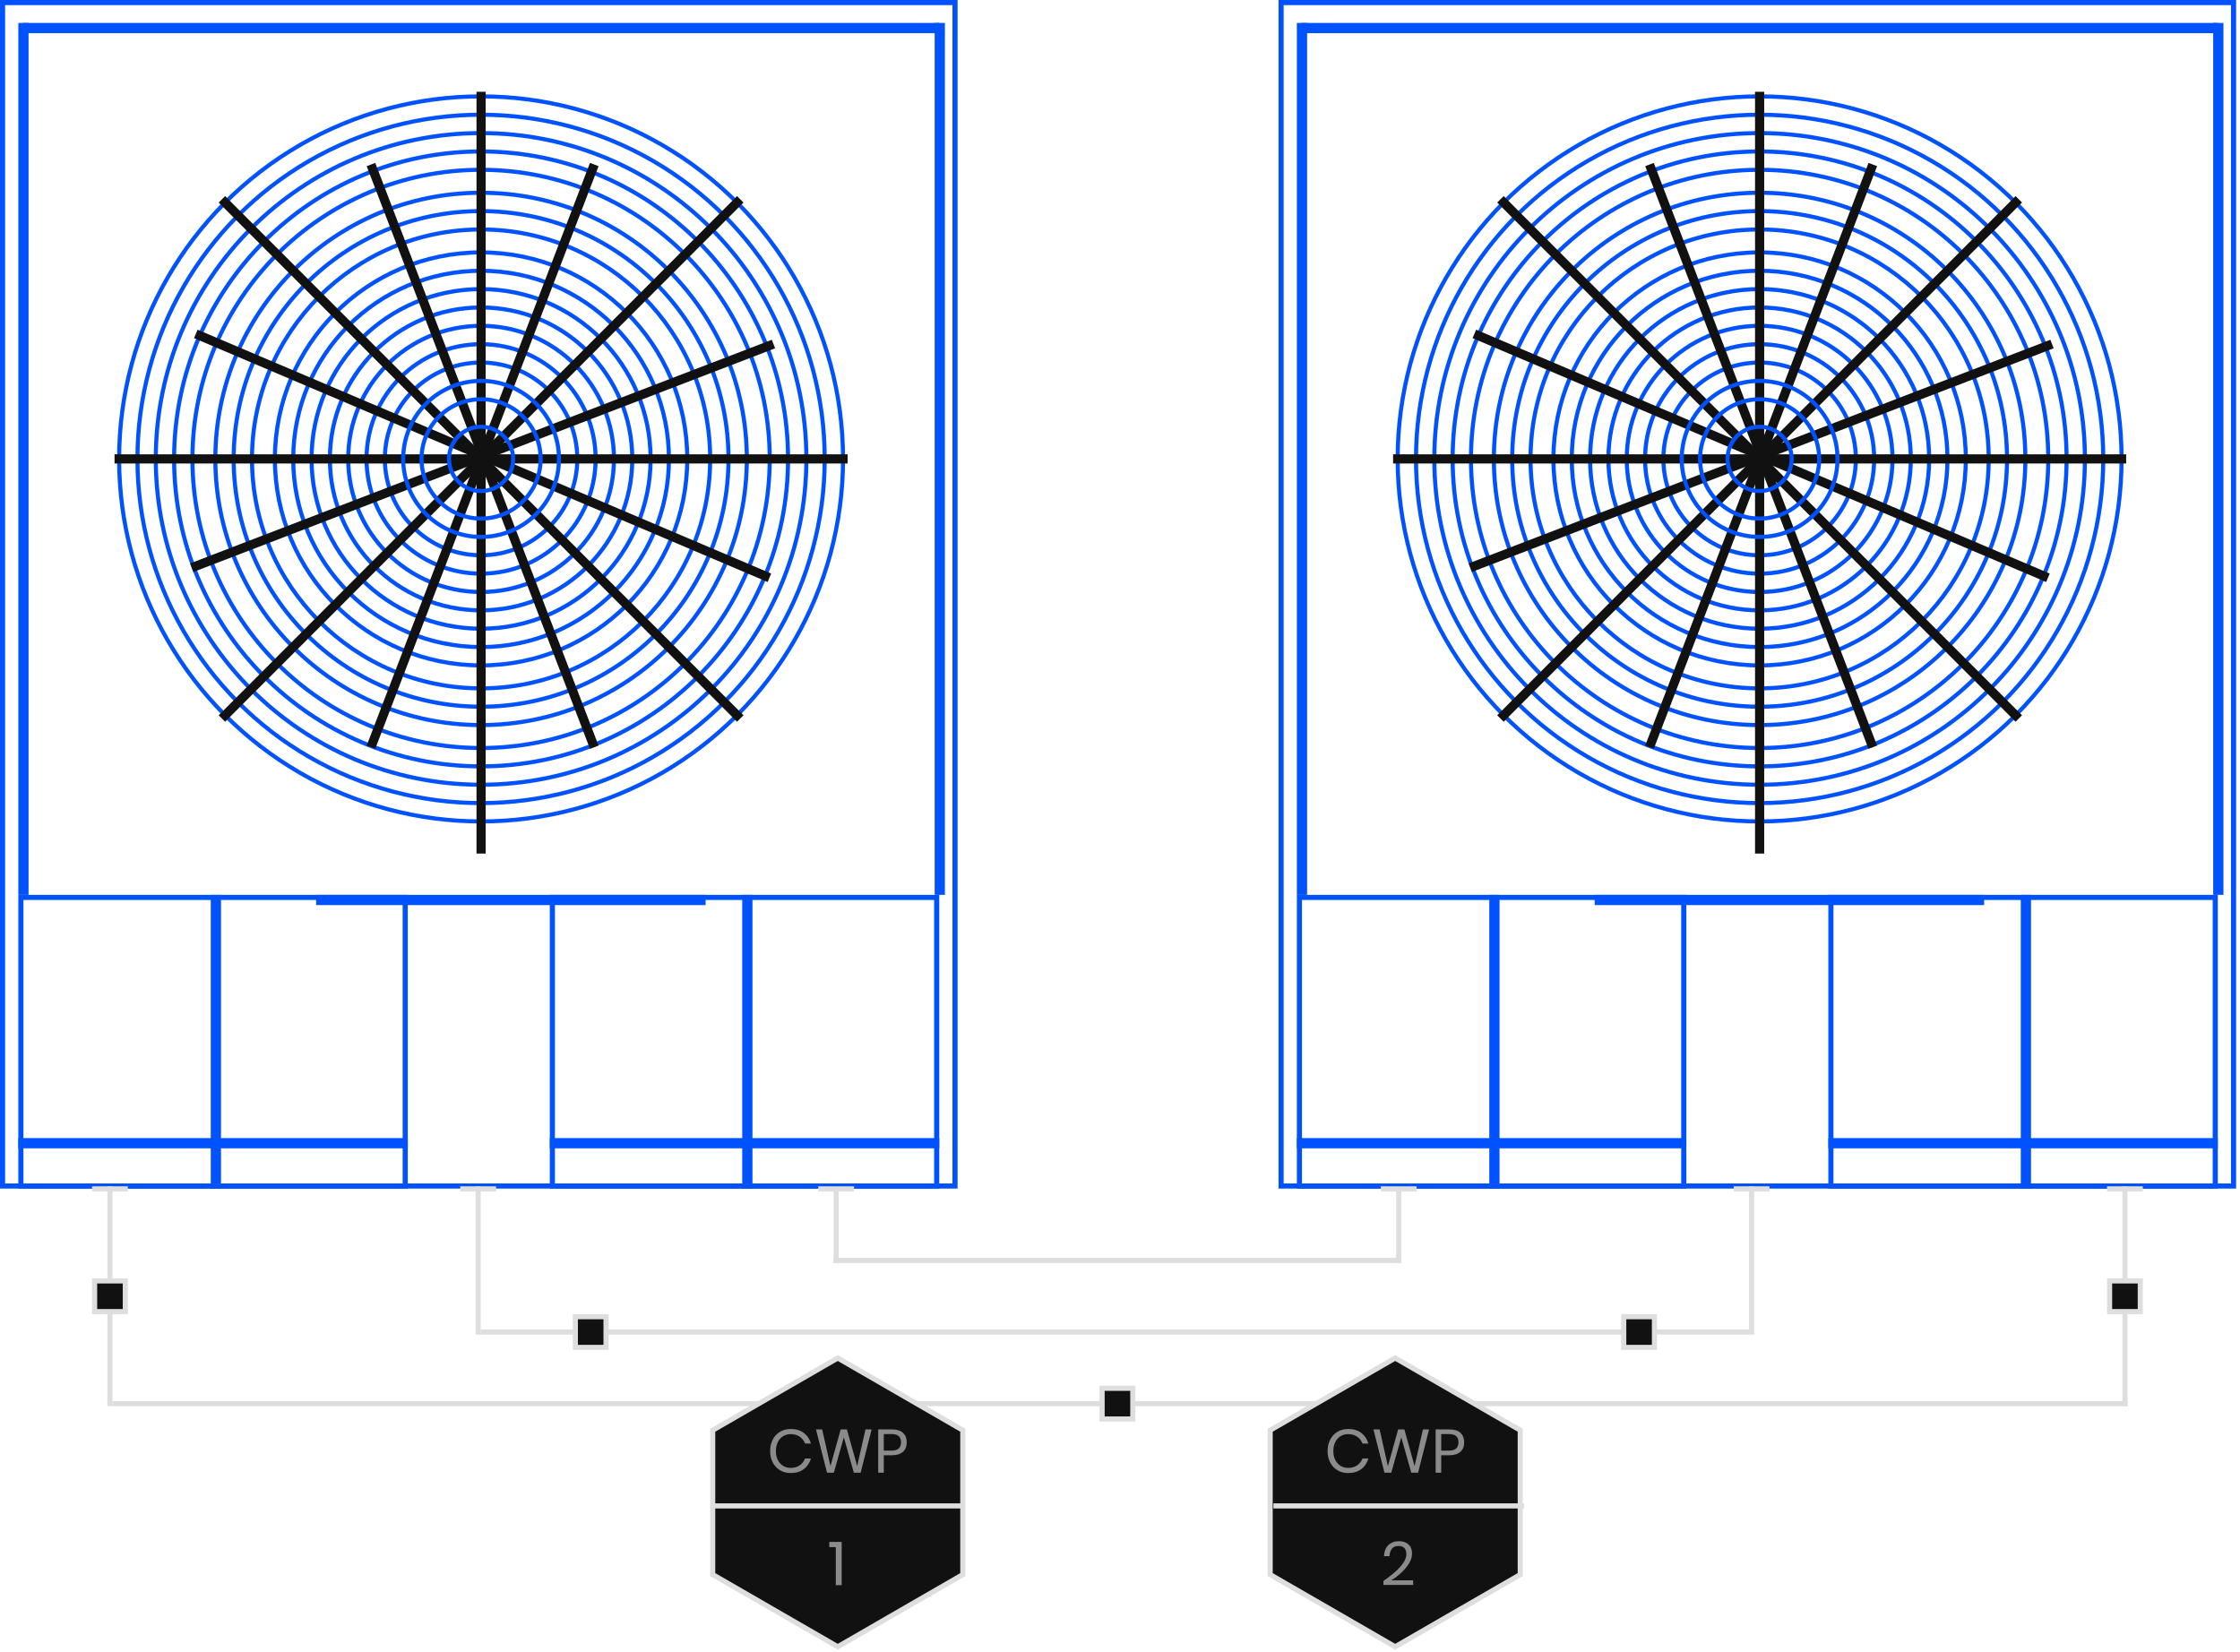 <?xml version="1.0" encoding="UTF-8"?>
<svg width="438px" height="323px" viewBox="0 0 438 323" version="1.1" xmlns="http://www.w3.org/2000/svg" xmlns:xlink="http://www.w3.org/1999/xlink">
    <!-- Generator: Sketch 52.2 (67145) - http://www.bohemiancoding.com/sketch -->
    <title>Smart HVAC</title>
    <desc>Created with Sketch.</desc>
    <g id="Design" stroke="none" stroke-width="1" fill="none" fill-rule="evenodd">
        <g id="ARSData_Solutions_v2@2x" transform="translate(-744, -2271)">
            <g id="Smart-HVAC" transform="translate(0, 2052)">
                <g transform="translate(744, 219)">
                    <g id="Group">
                        <ellipse id="Oval" stroke="#0052FF" stroke-width="0.8" cx="94.068" cy="89.745" rx="18.814" ry="18.846"></ellipse>
                        <ellipse id="Oval" stroke="#0052FF" stroke-width="0.8" cx="94.068" cy="89.745" rx="22.397" ry="22.436"></ellipse>
                        <ellipse id="Oval" stroke="#0052FF" stroke-width="0.8" cx="94.068" cy="89.745" rx="25.981" ry="26.026"></ellipse>
                        <ellipse id="Oval" stroke="#0052FF" stroke-width="0.8" cx="94.068" cy="89.745" rx="29.564" ry="29.616"></ellipse>
                        <ellipse id="Oval" stroke="#0052FF" stroke-width="0.8" cx="94.068" cy="89.745" rx="33.148" ry="33.206"></ellipse>
                        <ellipse id="Oval" stroke="#0052FF" stroke-width="0.8" cx="94.068" cy="89.745" rx="36.731" ry="36.795"></ellipse>
                        <ellipse id="Oval" stroke="#0052FF" stroke-width="0.8" cx="94.068" cy="89.745" rx="40.315" ry="40.385"></ellipse>
                        <ellipse id="Oval" stroke="#0052FF" stroke-width="0.8" cx="94.068" cy="89.745" rx="44.794" ry="44.872"></ellipse>
                        <ellipse id="Oval" stroke="#0052FF" stroke-width="0.8" cx="94.068" cy="89.745" rx="48.378" ry="48.462"></ellipse>
                        <ellipse id="Oval" stroke="#0052FF" stroke-width="0.8" cx="94.068" cy="89.745" rx="51.962" ry="52.052"></ellipse>
                        <ellipse id="Oval" stroke="#0052FF" stroke-width="0.8" cx="94.068" cy="89.745" rx="56.441" ry="56.539"></ellipse>
                        <ellipse id="Oval" stroke="#0052FF" stroke-width="0.8" cx="94.068" cy="89.745" rx="60.025" ry="60.129"></ellipse>
                        <ellipse id="Oval" stroke="#0052FF" stroke-width="0.8" cx="94.068" cy="89.745" rx="63.608" ry="63.719"></ellipse>
                        <ellipse id="Oval" stroke="#0052FF" stroke-width="0.8" cx="94.068" cy="89.745" rx="67.192" ry="67.309"></ellipse>
                        <ellipse id="Oval" stroke="#0052FF" stroke-width="0.8" cx="94.068" cy="89.745" rx="70.775" ry="70.898"></ellipse>
                        <rect id="Rectangle" stroke="#0052FF" fill="#0052FF" x="41.711" y="175.502" width="1" height="56.437"></rect>
                        <rect id="Rectangle-Copy-5" stroke="#0052FF" fill="#0052FF" x="4.084" y="4.987" width="1" height="169.515"></rect>
                        <rect id="Rectangle-Copy-6" stroke="#0052FF" fill="#0052FF" x="183.261" y="4.987" width="1" height="169.515"></rect>
                        <rect id="Rectangle" stroke="#0052FF" fill="#0052FF" x="4.979" y="4.987" width="178.178" height="1"></rect>
                        <rect id="Rectangle" stroke="#0052FF" fill="#0052FF" x="145.634" y="175.502" width="1" height="56.437"></rect>
                        <rect id="Rectangle" stroke="#0052FF" fill="#0052FF" x="4.084" y="223.067" width="75.151" height="1"></rect>
                        <rect id="Rectangle-Copy-4" stroke="#0052FF" fill="#0052FF" x="62.316" y="175.502" width="75.151" height="1"></rect>
                        <rect id="Rectangle-Copy-3" stroke="#0052FF" fill="#0052FF" x="108.007" y="223.067" width="75.151" height="1"></rect>
                        <rect id="Rectangle" stroke="#0052FF" x="0.5" y="0.5" width="186.241" height="231.439"></rect>
                        <rect id="Rectangle-Copy" stroke="#0052FF" x="4.084" y="175.502" width="75.151" height="56.437"></rect>
                        <rect id="Rectangle-Copy-2" stroke="#0052FF" x="108.007" y="175.502" width="75.151" height="56.437"></rect>
                        <rect id="Rectangle" fill="#111111" x="22.397" y="88.847" width="143.342" height="1.795"></rect>
                        <polygon id="Rectangle" fill="#111111" transform="translate(94.068, 89.745) rotate(-315) translate(-94.068, -89.745) " points="22.334 88.786 165.801 88.91 165.803 90.704 22.336 90.579"></polygon>
                        <polygon id="Rectangle" fill="#111111" transform="translate(94.367, 89.148) rotate(-337) translate(-94.367, -89.148) " points="33.43 88.213 155.303 88.289 155.305 90.083 33.431 90.007"></polygon>
                        <polygon id="Rectangle" fill="#111111" transform="translate(94.367, 89.148) rotate(-429) translate(-94.367, -89.148) " points="33.355 88.287 155.381 88.216 155.38 90.009 33.354 90.079"></polygon>
                        <polygon id="Rectangle" fill="#111111" transform="translate(94.367, 89.148) rotate(-471) translate(-94.367, -89.148) " points="33.354 88.216 155.38 88.287 155.381 90.079 33.355 90.009"></polygon>
                        <polygon id="Rectangle" fill="#111111" transform="translate(94.367, 89.148) scale(1, -1) rotate(-339) translate(-94.367, -89.148) " points="33.433 88.215 155.301 88.286 155.302 90.081 33.434 90.01"></polygon>
                        <polygon id="Rectangle" fill="#111111" transform="translate(94.068, 89.745) rotate(-45) translate(-94.068, -89.745) " points="22.336 88.91 165.803 88.786 165.801 90.579 22.334 90.704"></polygon>
                        <rect id="Rectangle" fill="#111111" x="93.172" y="17.949" width="1.792" height="148.976"></rect>
                        <ellipse id="Oval" stroke="#0052FF" stroke-width="0.8" cx="94.068" cy="89.745" rx="6.271" ry="6.282"></ellipse>
                        <ellipse id="Oval" stroke="#0052FF" stroke-width="0.8" cx="94.068" cy="89.745" rx="11.647" ry="11.667"></ellipse>
                        <ellipse id="Oval" stroke="#0052FF" stroke-width="0.8" cx="94.068" cy="89.745" rx="15.23" ry="15.257"></ellipse>
                    </g>
                    <g id="Group" transform="translate(250, 0)">
                        <ellipse id="Oval" stroke="#0052FF" stroke-width="0.8" cx="94.068" cy="89.745" rx="18.814" ry="18.846"></ellipse>
                        <ellipse id="Oval" stroke="#0052FF" stroke-width="0.8" cx="94.068" cy="89.745" rx="22.397" ry="22.436"></ellipse>
                        <ellipse id="Oval" stroke="#0052FF" stroke-width="0.8" cx="94.068" cy="89.745" rx="25.981" ry="26.026"></ellipse>
                        <ellipse id="Oval" stroke="#0052FF" stroke-width="0.8" cx="94.068" cy="89.745" rx="29.564" ry="29.616"></ellipse>
                        <ellipse id="Oval" stroke="#0052FF" stroke-width="0.8" cx="94.068" cy="89.745" rx="33.148" ry="33.206"></ellipse>
                        <ellipse id="Oval" stroke="#0052FF" stroke-width="0.8" cx="94.068" cy="89.745" rx="36.731" ry="36.795"></ellipse>
                        <ellipse id="Oval" stroke="#0052FF" stroke-width="0.8" cx="94.068" cy="89.745" rx="40.315" ry="40.385"></ellipse>
                        <ellipse id="Oval" stroke="#0052FF" stroke-width="0.8" cx="94.068" cy="89.745" rx="44.794" ry="44.872"></ellipse>
                        <ellipse id="Oval" stroke="#0052FF" stroke-width="0.8" cx="94.068" cy="89.745" rx="48.378" ry="48.462"></ellipse>
                        <ellipse id="Oval" stroke="#0052FF" stroke-width="0.8" cx="94.068" cy="89.745" rx="51.962" ry="52.052"></ellipse>
                        <ellipse id="Oval" stroke="#0052FF" stroke-width="0.8" cx="94.068" cy="89.745" rx="56.441" ry="56.539"></ellipse>
                        <ellipse id="Oval" stroke="#0052FF" stroke-width="0.8" cx="94.068" cy="89.745" rx="60.025" ry="60.129"></ellipse>
                        <ellipse id="Oval" stroke="#0052FF" stroke-width="0.8" cx="94.068" cy="89.745" rx="63.608" ry="63.719"></ellipse>
                        <ellipse id="Oval" stroke="#0052FF" stroke-width="0.8" cx="94.068" cy="89.745" rx="67.192" ry="67.309"></ellipse>
                        <ellipse id="Oval" stroke="#0052FF" stroke-width="0.8" cx="94.068" cy="89.745" rx="70.775" ry="70.898"></ellipse>
                        <rect id="Rectangle" stroke="#0052FF" fill="#0052FF" x="41.711" y="175.502" width="1" height="56.437"></rect>
                        <rect id="Rectangle-Copy-5" stroke="#0052FF" fill="#0052FF" x="4.084" y="4.987" width="1" height="169.515"></rect>
                        <rect id="Rectangle-Copy-6" stroke="#0052FF" fill="#0052FF" x="183.261" y="4.987" width="1" height="169.515"></rect>
                        <rect id="Rectangle" stroke="#0052FF" fill="#0052FF" x="4.979" y="4.987" width="178.178" height="1"></rect>
                        <rect id="Rectangle" stroke="#0052FF" fill="#0052FF" x="145.634" y="175.502" width="1" height="56.437"></rect>
                        <rect id="Rectangle" stroke="#0052FF" fill="#0052FF" x="4.084" y="223.067" width="75.151" height="1"></rect>
                        <rect id="Rectangle-Copy-4" stroke="#0052FF" fill="#0052FF" x="62.316" y="175.502" width="75.151" height="1"></rect>
                        <rect id="Rectangle-Copy-3" stroke="#0052FF" fill="#0052FF" x="108.007" y="223.067" width="75.151" height="1"></rect>
                        <rect id="Rectangle" stroke="#0052FF" x="0.5" y="0.5" width="186.241" height="231.439"></rect>
                        <rect id="Rectangle-Copy" stroke="#0052FF" x="4.084" y="175.502" width="75.151" height="56.437"></rect>
                        <rect id="Rectangle-Copy-2" stroke="#0052FF" x="108.007" y="175.502" width="75.151" height="56.437"></rect>
                        <rect id="Rectangle" fill="#111111" x="22.397" y="88.847" width="143.342" height="1.795"></rect>
                        <polygon id="Rectangle" fill="#111111" transform="translate(94.068, 89.745) rotate(-315) translate(-94.068, -89.745) " points="22.334 88.786 165.801 88.91 165.803 90.704 22.336 90.579"></polygon>
                        <polygon id="Rectangle" fill="#111111" transform="translate(94.367, 89.148) rotate(-337) translate(-94.367, -89.148) " points="33.43 88.213 155.303 88.289 155.305 90.083 33.431 90.007"></polygon>
                        <polygon id="Rectangle" fill="#111111" transform="translate(94.367, 89.148) rotate(-429) translate(-94.367, -89.148) " points="33.355 88.287 155.381 88.216 155.38 90.009 33.354 90.079"></polygon>
                        <polygon id="Rectangle" fill="#111111" transform="translate(94.367, 89.148) rotate(-471) translate(-94.367, -89.148) " points="33.354 88.216 155.38 88.287 155.381 90.079 33.355 90.009"></polygon>
                        <polygon id="Rectangle" fill="#111111" transform="translate(94.367, 89.148) scale(1, -1) rotate(-339) translate(-94.367, -89.148) " points="33.433 88.215 155.301 88.286 155.302 90.081 33.434 90.01"></polygon>
                        <polygon id="Rectangle" fill="#111111" transform="translate(94.068, 89.745) rotate(-45) translate(-94.068, -89.745) " points="22.336 88.91 165.803 88.786 165.801 90.579 22.334 90.704"></polygon>
                        <rect id="Rectangle" fill="#111111" x="93.172" y="17.949" width="1.792" height="148.976"></rect>
                        <ellipse id="Oval" stroke="#0052FF" stroke-width="0.8" cx="94.068" cy="89.745" rx="6.271" ry="6.282"></ellipse>
                        <ellipse id="Oval" stroke="#0052FF" stroke-width="0.8" cx="94.068" cy="89.745" rx="11.647" ry="11.667"></ellipse>
                        <ellipse id="Oval" stroke="#0052FF" stroke-width="0.8" cx="94.068" cy="89.745" rx="15.23" ry="15.257"></ellipse>
                    </g>
                    <rect id="Rectangle" fill="#DEDEDE" x="163" y="233" width="1" height="14"></rect>
                    <rect id="Rectangle-Copy-9" fill="#DEDEDE" x="93" y="232" width="1" height="29"></rect>
                    <rect id="Rectangle-Copy-14" fill="#DEDEDE" x="21" y="232" width="1" height="43"></rect>
                    <rect id="Rectangle-Copy-16" fill="#DEDEDE" x="415" y="232" width="1" height="43"></rect>
                    <rect id="Rectangle-Copy-11" fill="#DEDEDE" x="342" y="232" width="1" height="29"></rect>
                    <rect id="Rectangle-Copy-3" fill="#DEDEDE" x="163" y="246" width="111" height="1"></rect>
                    <rect id="Rectangle-Copy-13" fill="#DEDEDE" x="94" y="260" width="248" height="1"></rect>
                    <rect id="Rectangle-Copy-18" fill="#DEDEDE" x="22" y="274" width="394" height="1"></rect>
                    <rect id="Rectangle-Copy-7" fill="#DEDEDE" x="273" y="233" width="1" height="14"></rect>
                    <rect id="Rectangle" fill="#DEDEDE" x="160" y="232" width="7" height="1"></rect>
                    <rect id="Rectangle-Copy-10" fill="#DEDEDE" x="90" y="232" width="7" height="1"></rect>
                    <rect id="Rectangle-Copy-15" fill="#DEDEDE" x="18" y="232" width="7" height="1"></rect>
                    <rect id="Rectangle-Copy-17" fill="#DEDEDE" x="412" y="232" width="7" height="1"></rect>
                    <rect id="Rectangle-Copy-12" fill="#DEDEDE" x="339" y="232" width="7" height="1"></rect>
                    <rect id="Rectangle-Copy-8" fill="#DEDEDE" x="270" y="232" width="7" height="1"></rect>
                    <rect id="Rectangle" stroke="#DEDEDE" fill="#111111" x="112.5" y="257.5" width="6" height="6"></rect>
                    <rect id="Rectangle-Copy-22" stroke="#DEDEDE" fill="#111111" x="215.5" y="271.5" width="6" height="6"></rect>
                    <rect id="Rectangle-Copy-20" stroke="#DEDEDE" fill="#111111" x="18.5" y="250.5" width="6" height="6"></rect>
                    <rect id="Rectangle-Copy-21" stroke="#DEDEDE" fill="#111111" x="412.5" y="250.5" width="6" height="6"></rect>
                    <rect id="Rectangle-Copy-19" stroke="#DEDEDE" fill="#111111" x="317.5" y="257.5" width="6" height="6"></rect>
                    <g id="1" transform="translate(135, 265)">
                        <path d="M28.812,0.577 L4.36,14.695 L4.36,42.929 L28.812,57.046 L53.263,42.929 L53.263,14.695 L28.812,0.577 Z" id="Polygon" stroke="#DEDEDE" fill="#111111"></path>
                        <path d="M19.62,14.456 C20.652,14.456 21.504,14.71 22.176,15.218 C22.848,15.726 23.312,16.42 23.568,17.3 L22.416,17.3 C22.2,16.74 21.852,16.294 21.372,15.962 C20.892,15.63 20.304,15.464 19.608,15.464 C19.056,15.464 18.562,15.598 18.126,15.866 C17.69,16.134 17.346,16.518 17.094,17.018 C16.842,17.518 16.716,18.104 16.716,18.776 C16.716,19.44 16.842,20.02 17.094,20.516 C17.346,21.012 17.69,21.394 18.126,21.662 C18.562,21.93 19.056,22.064 19.608,22.064 C20.304,22.064 20.892,21.898 21.372,21.566 C21.852,21.234 22.2,20.788 22.416,20.228 L23.568,20.228 C23.312,21.108 22.848,21.802 22.176,22.31 C21.504,22.818 20.652,23.072 19.62,23.072 C18.828,23.072 18.128,22.89 17.52,22.526 C16.912,22.162 16.438,21.654 16.098,21.002 C15.758,20.35 15.588,19.608 15.588,18.776 C15.588,17.936 15.758,17.188 16.098,16.532 C16.438,15.876 16.912,15.366 17.52,15.002 C18.128,14.638 18.828,14.456 19.62,14.456 Z M35.436,14.54 L33.288,23 L31.956,23 L30,16.088 L28.044,23 L26.712,23 L24.552,14.54 L25.764,14.54 L27.384,21.728 L29.388,14.54 L30.6,14.54 L32.604,21.704 L34.236,14.54 L35.436,14.54 Z M37.812,19.592 L37.812,23 L36.72,23 L36.72,14.54 L39.408,14.54 C40.376,14.54 41.1,14.766 41.58,15.218 C42.06,15.67 42.3,16.288 42.3,17.072 C42.3,17.864 42.052,18.482 41.556,18.926 C41.06,19.37 40.344,19.592 39.408,19.592 L37.812,19.592 Z M39.312,18.68 C39.976,18.68 40.454,18.54 40.746,18.26 C41.038,17.98 41.184,17.584 41.184,17.072 C41.184,16.544 41.038,16.142 40.746,15.866 C40.454,15.59 39.976,15.452 39.312,15.452 L37.812,15.452 L37.812,18.68 L39.312,18.68 Z" id="CWP" fill="#8B8B8B"></path>
                        <polygon fill="#8B8B8B" points="27.156 37.56 27.156 36.54 29.58 36.54 29.58 45 28.428 45 28.428 37.56"></polygon>
                        <rect id="Rectangle" fill="#DEDEDE" x="4" y="29" width="49" height="1"></rect>
                    </g>
                    <g id="1-copy" transform="translate(244, 265)">
                        <path d="M28.812,0.577 L4.36,14.695 L4.36,42.929 L28.812,57.046 L53.263,42.929 L53.263,14.695 L28.812,0.577 Z" id="Polygon" stroke="#DEDEDE" fill="#111111"></path>
                        <rect id="Rectangle" fill="#DEDEDE" x="5" y="29" width="49" height="1"></rect>
                        <path d="M19.62,14.456 C20.652,14.456 21.504,14.71 22.176,15.218 C22.848,15.726 23.312,16.42 23.568,17.3 L22.416,17.3 C22.2,16.74 21.852,16.294 21.372,15.962 C20.892,15.63 20.304,15.464 19.608,15.464 C19.056,15.464 18.562,15.598 18.126,15.866 C17.69,16.134 17.346,16.518 17.094,17.018 C16.842,17.518 16.716,18.104 16.716,18.776 C16.716,19.44 16.842,20.02 17.094,20.516 C17.346,21.012 17.69,21.394 18.126,21.662 C18.562,21.93 19.056,22.064 19.608,22.064 C20.304,22.064 20.892,21.898 21.372,21.566 C21.852,21.234 22.2,20.788 22.416,20.228 L23.568,20.228 C23.312,21.108 22.848,21.802 22.176,22.31 C21.504,22.818 20.652,23.072 19.62,23.072 C18.828,23.072 18.128,22.89 17.52,22.526 C16.912,22.162 16.438,21.654 16.098,21.002 C15.758,20.35 15.588,19.608 15.588,18.776 C15.588,17.936 15.758,17.188 16.098,16.532 C16.438,15.876 16.912,15.366 17.52,15.002 C18.128,14.638 18.828,14.456 19.62,14.456 Z M35.436,14.54 L33.288,23 L31.956,23 L30,16.088 L28.044,23 L26.712,23 L24.552,14.54 L25.764,14.54 L27.384,21.728 L29.388,14.54 L30.6,14.54 L32.604,21.704 L34.236,14.54 L35.436,14.54 Z M37.812,19.592 L37.812,23 L36.72,23 L36.72,14.54 L39.408,14.54 C40.376,14.54 41.1,14.766 41.58,15.218 C42.06,15.67 42.3,16.288 42.3,17.072 C42.3,17.864 42.052,18.482 41.556,18.926 C41.06,19.37 40.344,19.592 39.408,19.592 L37.812,19.592 Z M39.312,18.68 C39.976,18.68 40.454,18.54 40.746,18.26 C41.038,17.98 41.184,17.584 41.184,17.072 C41.184,16.544 41.038,16.142 40.746,15.866 C40.454,15.59 39.976,15.452 39.312,15.452 L37.812,15.452 L37.812,18.68 L39.312,18.68 Z" id="CWP" fill="#8B8B8B"></path>
                        <path d="M26.504,44.16 C27.864,43.248 28.952,42.342 29.768,41.442 C30.584,40.542 30.992,39.704 30.992,38.928 C30.992,38.448 30.87,38.062 30.626,37.77 C30.382,37.478 29.988,37.332 29.444,37.332 C28.884,37.332 28.46,37.51 28.172,37.866 C27.884,38.222 27.724,38.712 27.692,39.336 L26.612,39.336 C26.668,38.392 26.96,37.666 27.488,37.158 C28.016,36.65 28.696,36.396 29.528,36.396 C30.32,36.396 30.948,36.608 31.412,37.032 C31.876,37.456 32.108,38.056 32.108,38.832 C32.108,39.472 31.902,40.122 31.49,40.782 C31.078,41.442 30.562,42.054 29.942,42.618 C29.322,43.182 28.684,43.66 28.028,44.052 L32.324,44.052 L32.324,44.952 L26.504,44.952 L26.504,44.16 Z" id="2" fill="#8B8B8B"></path>
                    </g>
                </g>
            </g>
        </g>
    </g>
</svg>